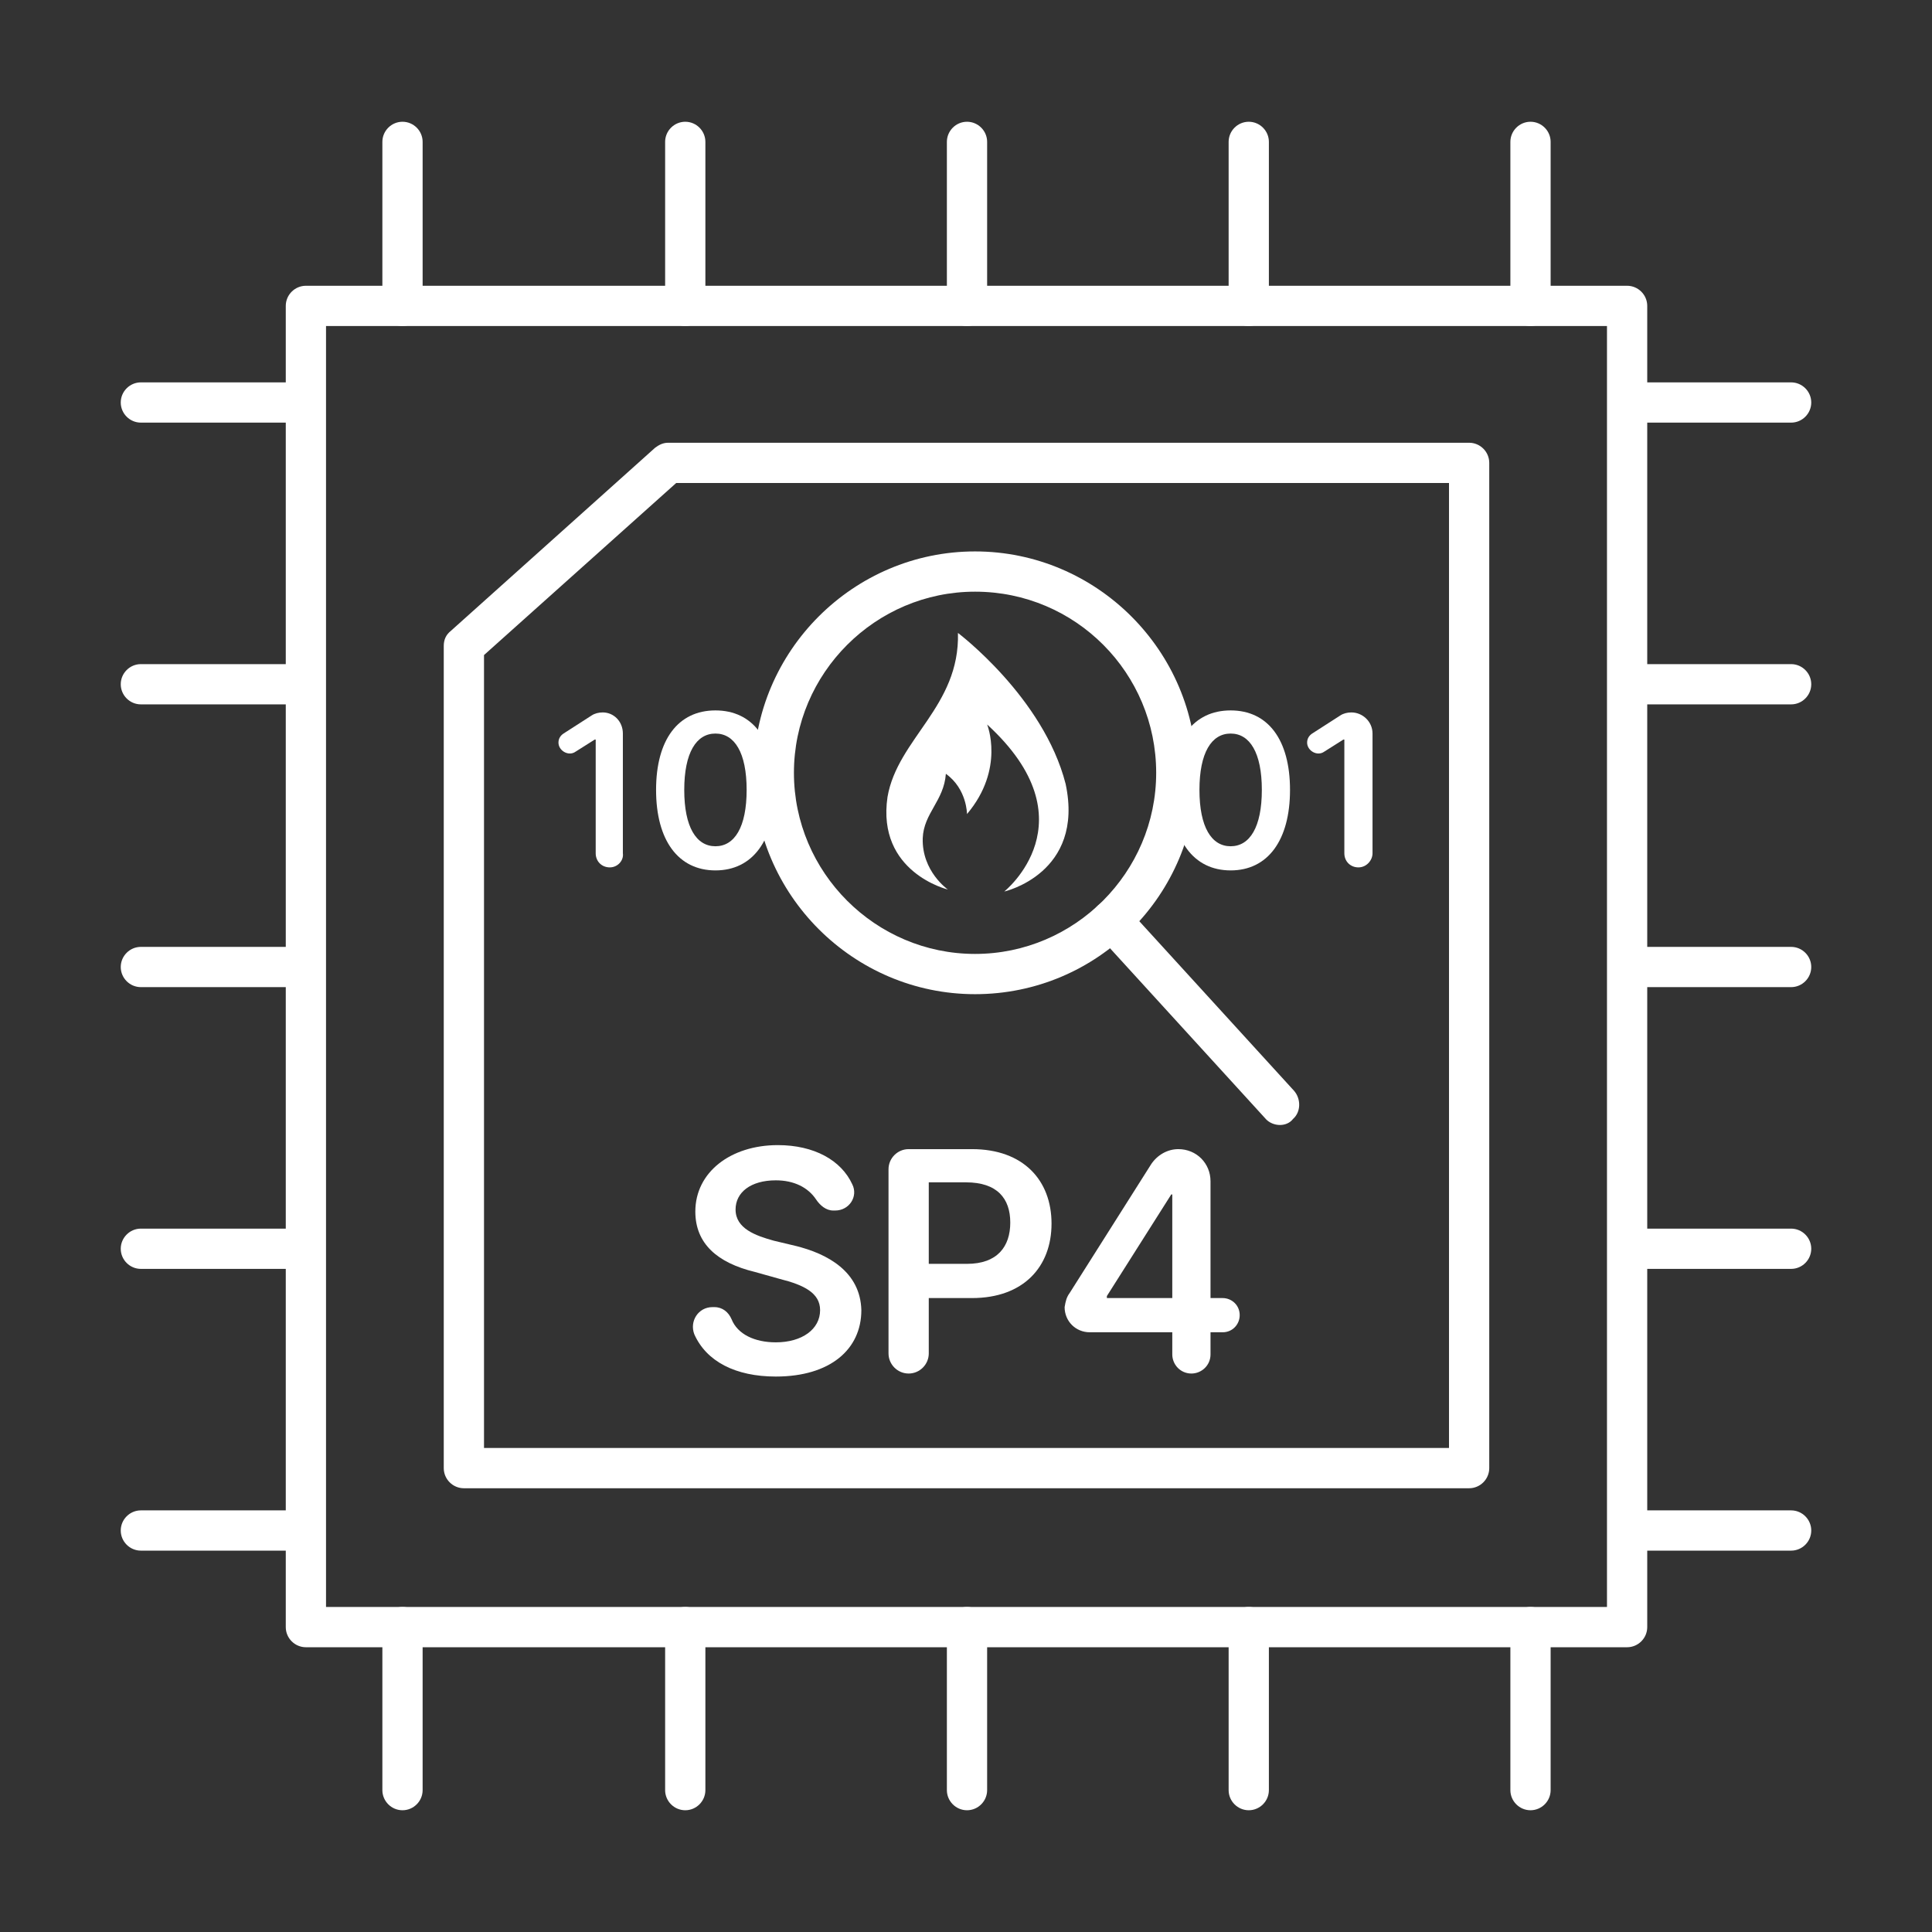 <?xml version="1.0" encoding="utf-8"?>
<!-- Generator: Adobe Illustrator 27.6.1, SVG Export Plug-In . SVG Version: 6.00 Build 0)  -->
<svg version="1.1" id="Security_Networking" xmlns="http://www.w3.org/2000/svg" xmlns:xlink="http://www.w3.org/1999/xlink"
	 x="0px" y="0px" viewBox="0 0 192 192" style="enable-background:new 0 0 192 192;" xml:space="preserve">
<rect x="0" y="0" width="192" height="192" fill="#333333" stroke="none"/>
<style type="text/css">
	.st0{fill:#FFFFFF;}
</style>
<path class="st0" d="M161.7,163.7H30.4c-1.1,0-2-0.9-2-2V30.4c0-1.1,0.9-2,2-2h131.3c1.1,0,2,0.9,2,2v131.3
	C163.7,162.8,162.8,163.7,161.7,163.7L161.7,163.7z M32.4,159.7h127.3V32.4H32.4L32.4,159.7L32.4,159.7z"/>
<path class="st0" d="M146,147.9H46.1c-1.1,0-2-0.9-2-2V64.2c0-0.6,0.2-1.1,0.7-1.5l20.3-18.2c0.4-0.3,0.8-0.5,1.3-0.5H146
	c1.1,0,2,0.9,2,2v99.9C148,147,147.1,147.9,146,147.9z M48.1,143.9H144V48H67.2L48.1,65.1V143.9L48.1,143.9z"/>
<path class="st0" d="M40,32.4c-1.1,0-2-0.9-2-2V14.1c0-1.1,0.9-2,2-2s2,0.9,2,2v16.2C42,31.5,41.1,32.4,40,32.4z"/>
<path class="st0" d="M152.1,32.4c-1.1,0-2-0.9-2-2V14.1c0-1.1,0.9-2,2-2s2,0.9,2,2v16.2C154.1,31.5,153.2,32.4,152.1,32.4z"/>
<path class="st0" d="M68.1,32.4c-1.1,0-2-0.9-2-2V14.1c0-1.1,0.9-2,2-2s2,0.9,2,2v16.2C70.1,31.5,69.2,32.4,68.1,32.4z"/>
<path class="st0" d="M96.1,32.4c-1.1,0-2-0.9-2-2V14.1c0-1.1,0.9-2,2-2s2,0.9,2,2v16.2C98.1,31.5,97.2,32.4,96.1,32.4z"/>
<path class="st0" d="M124.1,32.4c-1.1,0-2-0.9-2-2V14.1c0-1.1,0.9-2,2-2s2,0.9,2,2v16.2C126.1,31.5,125.2,32.4,124.1,32.4z"/>
<path class="st0" d="M40,179.9c-1.1,0-2-0.9-2-2v-16.2c0-1.1,0.9-2,2-2s2,0.9,2,2v16.2C42,179,41.1,179.9,40,179.9z"/>
<path class="st0" d="M152.1,179.9c-1.1,0-2-0.9-2-2v-16.2c0-1.1,0.9-2,2-2s2,0.9,2,2v16.2C154.1,179,153.2,179.9,152.1,179.9z"/>
<path class="st0" d="M68.1,179.9c-1.1,0-2-0.9-2-2v-16.2c0-1.1,0.9-2,2-2s2,0.9,2,2v16.2C70.1,179,69.2,179.9,68.1,179.9z"/>
<path class="st0" d="M96.1,179.9c-1.1,0-2-0.9-2-2v-16.2c0-1.1,0.9-2,2-2s2,0.9,2,2v16.2C98.1,179,97.2,179.9,96.1,179.9z"/>
<path class="st0" d="M124.1,179.9c-1.1,0-2-0.9-2-2v-16.2c0-1.1,0.9-2,2-2s2,0.9,2,2v16.2C126.1,179,125.2,179.9,124.1,179.9z"/>
<path class="st0" d="M178,154.1h-16.2c-1.1,0-2-0.9-2-2s0.9-2,2-2H178c1.1,0,2,0.9,2,2S179.1,154.1,178,154.1z"/>
<path class="st0" d="M178,42h-16.2c-1.1,0-2-0.9-2-2s0.9-2,2-2H178c1.1,0,2,0.9,2,2S179.1,42,178,42z"/>
<path class="st0" d="M178,126.1h-16.2c-1.1,0-2-0.9-2-2s0.9-2,2-2H178c1.1,0,2,0.9,2,2S179.1,126.1,178,126.1z"/>
<path class="st0" d="M178,98.1h-16.2c-1.1,0-2-0.9-2-2s0.9-2,2-2H178c1.1,0,2,0.9,2,2S179.1,98.1,178,98.1z"/>
<path class="st0" d="M178,70h-16.2c-1.1,0-2-0.9-2-2s0.9-2,2-2H178c1.1,0,2,0.9,2,2S179.1,70,178,70z"/>
<path class="st0" d="M30.3,154.1H14c-1.1,0-2-0.9-2-2s0.9-2,2-2h16.2c1.1,0,2,0.9,2,2S31.4,154.1,30.3,154.1z"/>
<path class="st0" d="M30.3,42H14c-1.1,0-2-0.9-2-2s0.9-2,2-2h16.2c1.1,0,2,0.9,2,2S31.4,42,30.3,42z"/>
<path class="st0" d="M30.3,126.1H14c-1.1,0-2-0.9-2-2s0.9-2,2-2h16.2c1.1,0,2,0.9,2,2S31.4,126.1,30.3,126.1z"/>
<path class="st0" d="M30.3,98.1H14c-1.1,0-2-0.9-2-2s0.9-2,2-2h16.2c1.1,0,2,0.9,2,2S31.4,98.1,30.3,98.1z"/>
<path class="st0" d="M30.3,70H14c-1.1,0-2-0.9-2-2s0.9-2,2-2h16.2c1.1,0,2,0.9,2,2S31.4,70,30.3,70z"/>
<g>
	<path class="st0" d="M77.1,117.3c-2.5,0-4,1.2-4,2.9c0,1.9,2,2.6,3.8,3.1l2.1,0.5c3.3,0.8,6.5,2.6,6.6,6.4c0,3.9-3.1,6.6-8.5,6.6
		c-4,0-6.9-1.5-8.1-4.2c-0.5-1.3,0.4-2.7,1.8-2.7h0.2c0.8,0,1.4,0.5,1.7,1.2c0.6,1.5,2.3,2.3,4.4,2.3c2.6,0,4.4-1.3,4.4-3.2
		c0-1.7-1.6-2.5-4-3.1l-2.5-0.7c-3.7-0.9-5.9-2.8-5.9-6c0-3.9,3.5-6.6,8.2-6.6c3.6,0,6.3,1.5,7.4,3.9c0.6,1.2-0.3,2.6-1.7,2.6h-0.2
		c-0.7,0-1.3-0.5-1.7-1.1C80.3,118,78.9,117.3,77.1,117.3L77.1,117.3z"/>
	<path class="st0" d="M88.3,116.2c0-1.1,0.9-2,2-2h6.3c5.1,0,7.9,3.1,7.9,7.4s-2.8,7.4-7.9,7.4h-4.3v5.5c0,1.1-0.9,2-2,2l0,0
		c-1.1,0-2-0.9-2-2C88.3,134.4,88.3,116.2,88.3,116.2z M96.1,125.6c3,0,4.3-1.7,4.3-4.1s-1.3-4-4.4-4h-3.7v8.1
		C92.3,125.6,96.1,125.6,96.1,125.6z"/>
	<path class="st0" d="M106.3,128.5l8.1-12.8c0.6-0.9,1.6-1.5,2.7-1.5l0,0c1.8,0,3.2,1.4,3.2,3.2V129h1.2c0.9,0,1.7,0.7,1.7,1.7l0,0
		c0,0.9-0.7,1.7-1.7,1.7h-1.2v2.2c0,1.1-0.9,1.9-1.9,1.9l0,0c-1.1,0-1.9-0.9-1.9-1.9v-2.2h-8.2c-1.4,0-2.5-1.1-2.5-2.5l0,0
		C105.9,129.3,106,128.9,106.3,128.5L106.3,128.5z M116.6,118.7h-0.2l-6.4,10.1v0.2h6.5V118.7z"/>
</g>
<g>
	<g>
		<g>
			<path class="st0" d="M96.9,98.8c-12.1,0-22-9.9-22-22s9.9-22,22-22s22,9.9,22,22S109.1,98.8,96.9,98.8z M96.9,58.8
				c-9.9,0-18,8.1-18,18s8.1,18,18,18s18-8.1,18-18S106.9,58.8,96.9,58.8z"/>
		</g>
		<path class="st0" d="M127.2,111.8c-0.5,0-1.1-0.2-1.5-0.7L109,92.8c-0.7-0.8-0.7-2.1,0.1-2.8c0.8-0.7,2.1-0.7,2.8,0.1l16.7,18.3
			c0.7,0.8,0.7,2.1-0.1,2.8C128.2,111.6,127.7,111.8,127.2,111.8z"/>
	</g>
	<g>
		<g>
			<path class="st0" d="M60.6,86.2L60.6,86.2c-0.8,0-1.4-0.6-1.4-1.4V73.5h-0.1l-1.9,1.2c-0.7,0.5-1.7-0.1-1.7-0.9l0,0
				c0-0.4,0.2-0.7,0.5-0.9l2.8-1.8c0.3-0.2,0.7-0.3,1.1-0.3l0,0c1.1,0,2,0.9,2,2.1v11.9C62,85.5,61.4,86.2,60.6,86.2z"/>
			<path class="st0" d="M65.2,78.5c0-5,2.2-7.9,5.9-7.9s5.9,2.9,5.9,7.9s-2.2,8-5.9,8C67.4,86.5,65.2,83.5,65.2,78.5z M74.2,78.5
				c0-3.7-1.2-5.6-3.1-5.6S68,74.8,68,78.5c0,3.7,1.2,5.6,3.1,5.6S74.2,82.2,74.2,78.5z"/>
			<path class="st0" d="M116.4,78.5c0-5,2.2-7.9,5.9-7.9s5.9,2.9,5.9,7.9s-2.2,8-5.9,8C118.6,86.5,116.4,83.5,116.4,78.5z
				 M125.4,78.5c0-3.7-1.2-5.6-3.1-5.6s-3.1,1.9-3.1,5.6c0,3.7,1.2,5.6,3.1,5.6S125.4,82.2,125.4,78.5z"/>
			<path class="st0" d="M135,86.2L135,86.2c-0.8,0-1.4-0.6-1.4-1.4V73.5h-0.1l-1.9,1.2c-0.7,0.5-1.7-0.1-1.7-0.9l0,0
				c0-0.4,0.2-0.7,0.5-0.9l2.8-1.8c0.3-0.2,0.7-0.3,1.1-0.3l0,0c1.1,0,2.1,0.9,2.1,2.1v11.9C136.4,85.5,135.8,86.2,135,86.2
				L135,86.2z"/>
		</g>
		<path class="st0" d="M99.8,88.6c0,0,8.8-7-1.7-16.6c0,0,1.8,4.4-2,8.9c0,0,0-2.5-2.1-4c-0.2,2.7-2.2,3.9-2.3,6.4
			c-0.1,3.3,2.5,5.1,2.5,5.1s-7.1-1.7-6-9.2c1-5.8,7.2-9,7-16.3c0,0,8.5,6.4,10.7,15C107.8,86.8,99.8,88.6,99.8,88.6L99.8,88.6z"/>
	</g>
</g>
</svg>
